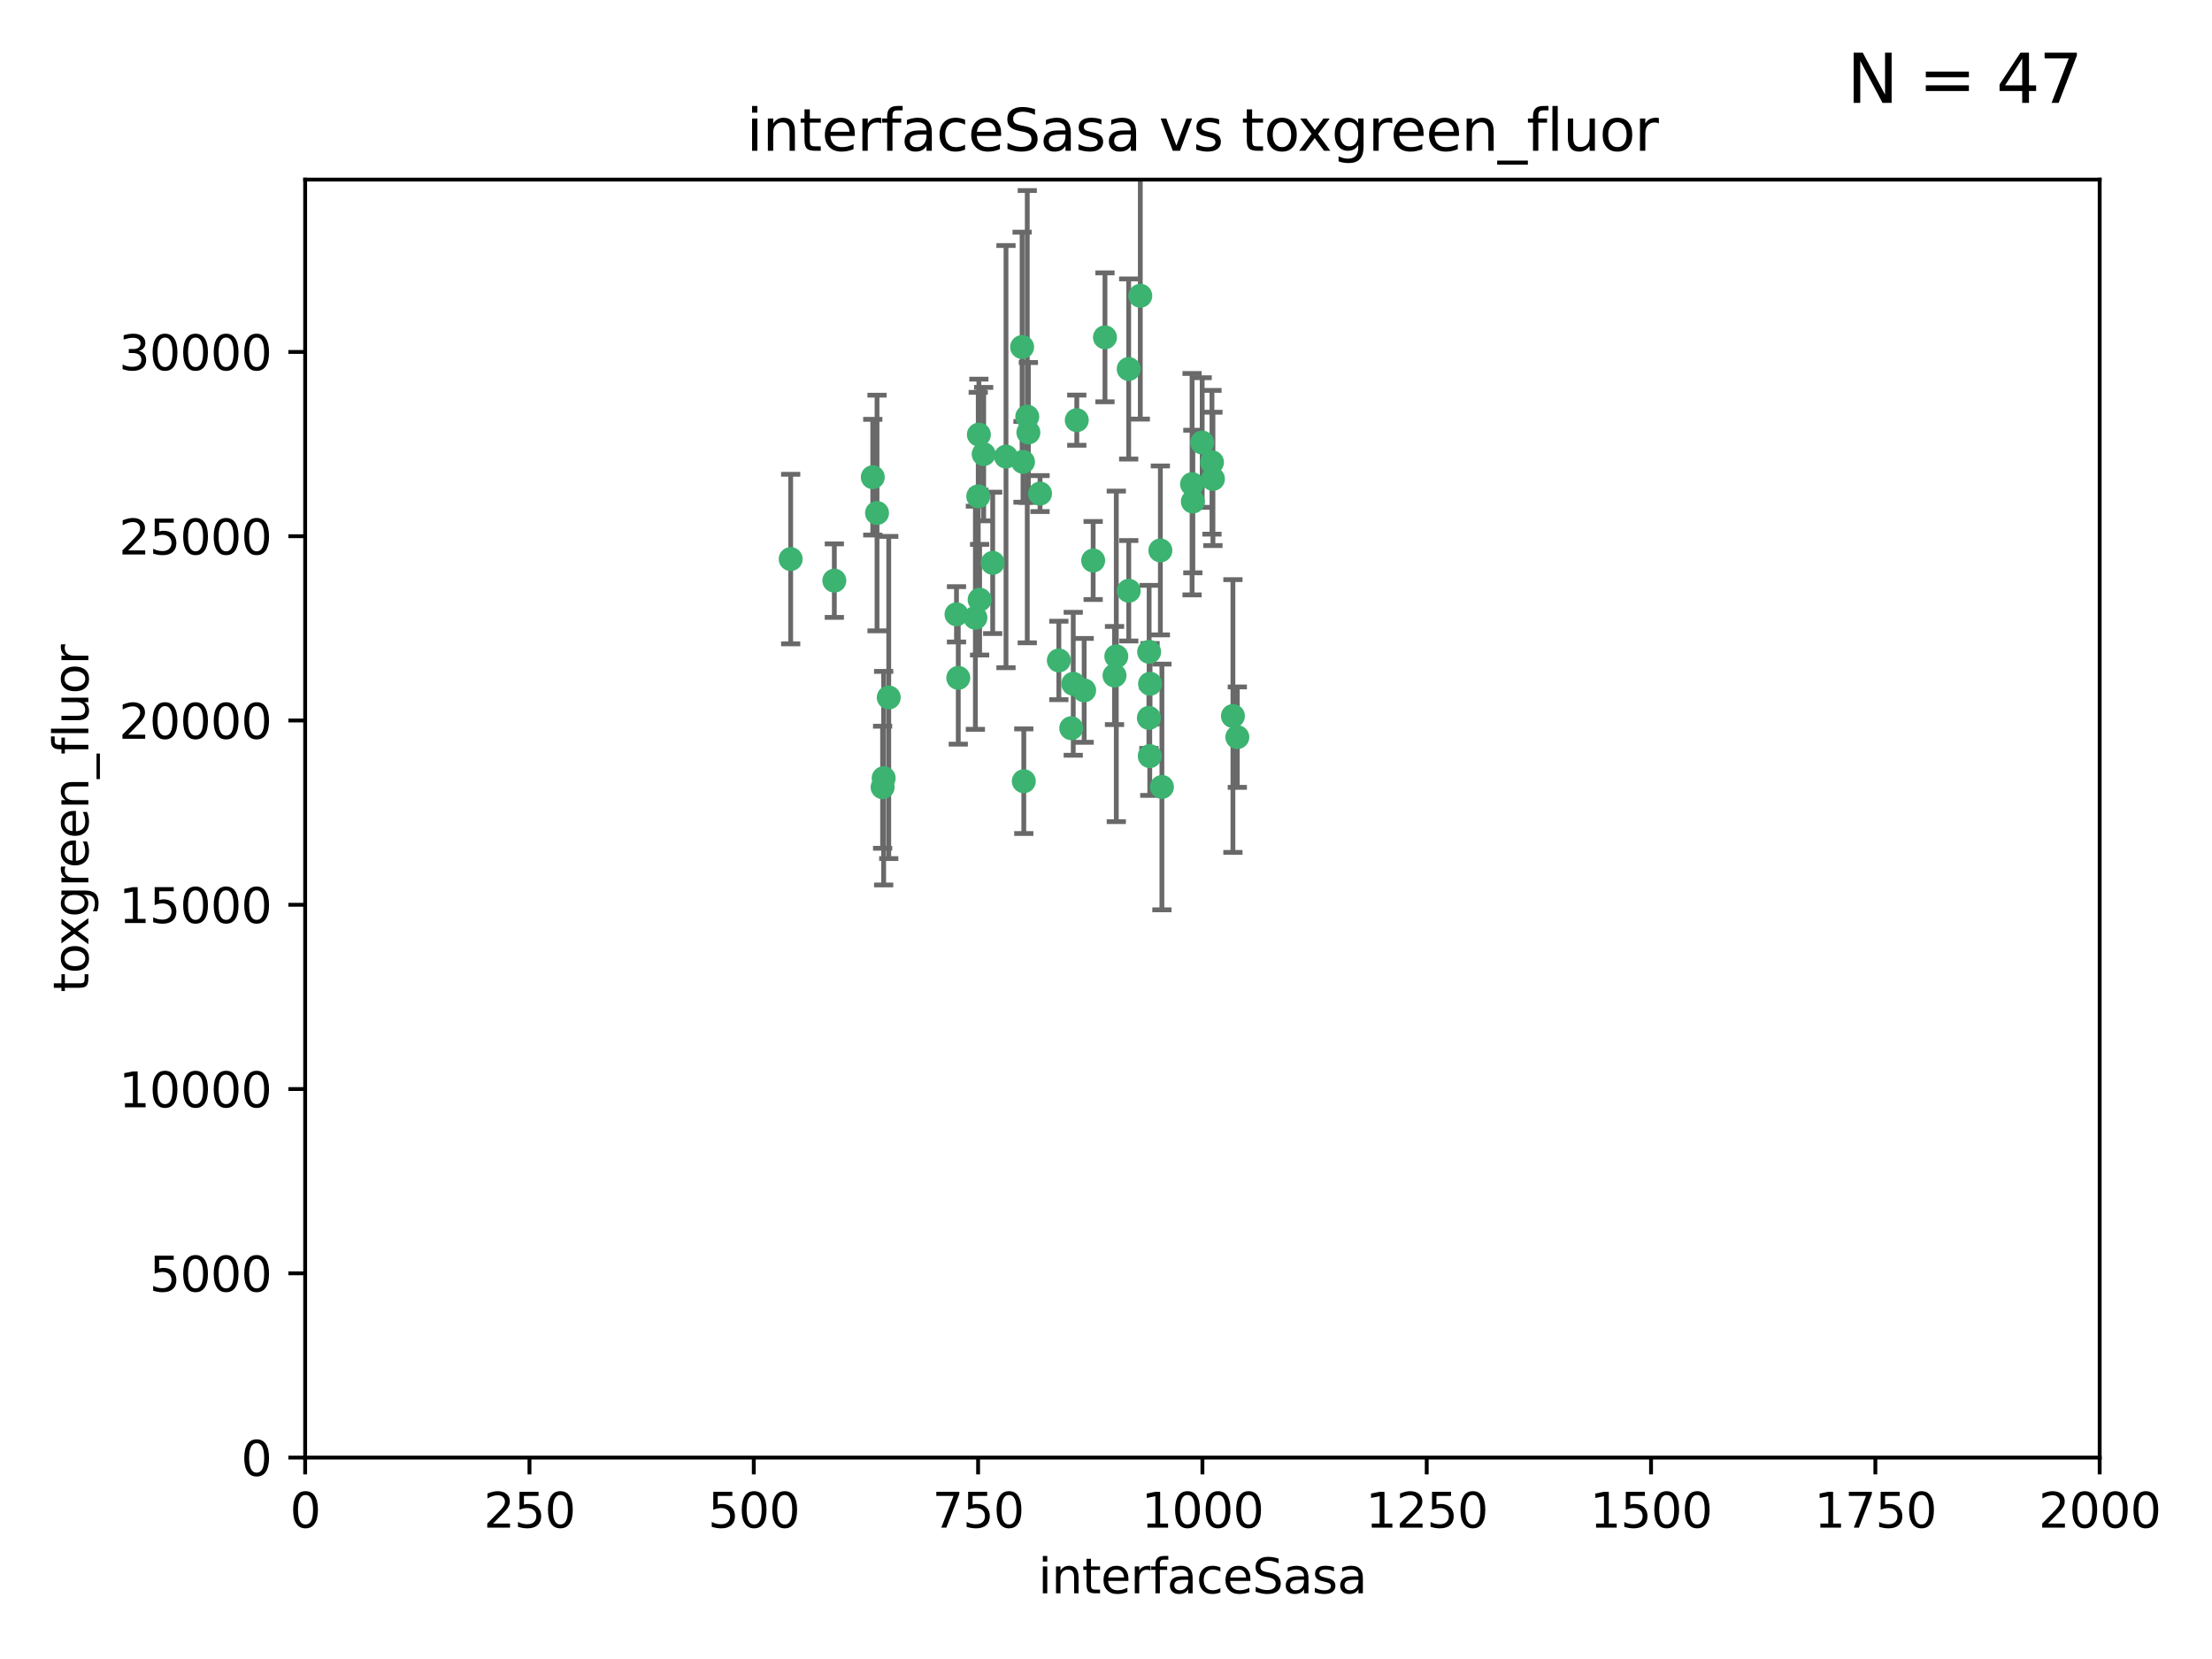 <?xml version="1.0" encoding="utf-8" standalone="no"?>
<!DOCTYPE svg PUBLIC "-//W3C//DTD SVG 1.1//EN"
  "http://www.w3.org/Graphics/SVG/1.1/DTD/svg11.dtd">
<svg xmlns:xlink="http://www.w3.org/1999/xlink" width="460.8pt" height="345.6pt" viewBox="0 0 460.8 345.6" xmlns="http://www.w3.org/2000/svg" version="1.1">
 <defs>
  <style type="text/css">*{stroke-linejoin: round; stroke-linecap: butt}</style>
 </defs>
 <g id="figure_1">
  <g id="patch_1">
   <path d="M 0 345.6 
L 460.8 345.6 
L 460.8 0 
L 0 0 
z
" style="fill: #ffffff"/>
  </g>
  <g id="axes_1">
   <g id="patch_2">
    <path d="M 63.571 303.64 
L 437.4 303.64 
L 437.4 37.411 
L 63.571 37.411 
z
" style="fill: #ffffff"/>
   </g>
   <g id="PathCollection_1">
    <defs>
     <path id="m6626e5ad00" d="M 0 1.118 
C 0.297 1.118 0.581 1 0.791 0.791 
C 1 0.581 1.118 0.297 1.118 0 
C 1.118 -0.297 1 -0.581 0.791 -0.791 
C 0.581 -1 0.297 -1.118 0 -1.118 
C -0.297 -1.118 -0.581 -1 -0.791 -0.791 
C -1 -0.581 -1.118 -0.297 -1.118 0 
C -1.118 0.297 -1 0.581 -0.791 0.791 
C -0.581 1 -0.297 1.118 0 1.118 
z
" style="stroke: #3cb371"/>
    </defs>
    <g clip-path="url(#paecdf0417d)">
     <use xlink:href="#m6626e5ad00" x="212.925" y="72.294" style="fill: #3cb371; stroke: #3cb371"/>
     <use xlink:href="#m6626e5ad00" x="232.546" y="136.733" style="fill: #3cb371; stroke: #3cb371"/>
     <use xlink:href="#m6626e5ad00" x="250.437" y="92.187" style="fill: #3cb371; stroke: #3cb371"/>
     <use xlink:href="#m6626e5ad00" x="252.676" y="99.763" style="fill: #3cb371; stroke: #3cb371"/>
     <use xlink:href="#m6626e5ad00" x="230.187" y="70.271" style="fill: #3cb371; stroke: #3cb371"/>
     <use xlink:href="#m6626e5ad00" x="239.385" y="135.791" style="fill: #3cb371; stroke: #3cb371"/>
     <use xlink:href="#m6626e5ad00" x="235.142" y="123.063" style="fill: #3cb371; stroke: #3cb371"/>
     <use xlink:href="#m6626e5ad00" x="223.161" y="151.693" style="fill: #3cb371; stroke: #3cb371"/>
     <use xlink:href="#m6626e5ad00" x="242.046" y="163.936" style="fill: #3cb371; stroke: #3cb371"/>
     <use xlink:href="#m6626e5ad00" x="248.491" y="104.476" style="fill: #3cb371; stroke: #3cb371"/>
     <use xlink:href="#m6626e5ad00" x="241.725" y="114.664" style="fill: #3cb371; stroke: #3cb371"/>
     <use xlink:href="#m6626e5ad00" x="225.848" y="143.815" style="fill: #3cb371; stroke: #3cb371"/>
     <use xlink:href="#m6626e5ad00" x="227.725" y="116.762" style="fill: #3cb371; stroke: #3cb371"/>
     <use xlink:href="#m6626e5ad00" x="235.125" y="76.865" style="fill: #3cb371; stroke: #3cb371"/>
     <use xlink:href="#m6626e5ad00" x="214.228" y="90.091" style="fill: #3cb371; stroke: #3cb371"/>
     <use xlink:href="#m6626e5ad00" x="237.546" y="61.614" style="fill: #3cb371; stroke: #3cb371"/>
     <use xlink:href="#m6626e5ad00" x="257.757" y="153.559" style="fill: #3cb371; stroke: #3cb371"/>
     <use xlink:href="#m6626e5ad00" x="216.658" y="102.821" style="fill: #3cb371; stroke: #3cb371"/>
     <use xlink:href="#m6626e5ad00" x="204.916" y="94.6" style="fill: #3cb371; stroke: #3cb371"/>
     <use xlink:href="#m6626e5ad00" x="213.275" y="162.741" style="fill: #3cb371; stroke: #3cb371"/>
     <use xlink:href="#m6626e5ad00" x="206.796" y="117.254" style="fill: #3cb371; stroke: #3cb371"/>
     <use xlink:href="#m6626e5ad00" x="256.841" y="149.16" style="fill: #3cb371; stroke: #3cb371"/>
     <use xlink:href="#m6626e5ad00" x="199.256" y="127.973" style="fill: #3cb371; stroke: #3cb371"/>
     <use xlink:href="#m6626e5ad00" x="220.577" y="137.58" style="fill: #3cb371; stroke: #3cb371"/>
     <use xlink:href="#m6626e5ad00" x="223.577" y="142.442" style="fill: #3cb371; stroke: #3cb371"/>
     <use xlink:href="#m6626e5ad00" x="203.92" y="90.534" style="fill: #3cb371; stroke: #3cb371"/>
     <use xlink:href="#m6626e5ad00" x="181.815" y="99.407" style="fill: #3cb371; stroke: #3cb371"/>
     <use xlink:href="#m6626e5ad00" x="239.332" y="149.553" style="fill: #3cb371; stroke: #3cb371"/>
     <use xlink:href="#m6626e5ad00" x="204.073" y="124.926" style="fill: #3cb371; stroke: #3cb371"/>
     <use xlink:href="#m6626e5ad00" x="248.329" y="100.862" style="fill: #3cb371; stroke: #3cb371"/>
     <use xlink:href="#m6626e5ad00" x="182.701" y="106.867" style="fill: #3cb371; stroke: #3cb371"/>
     <use xlink:href="#m6626e5ad00" x="239.579" y="142.44" style="fill: #3cb371; stroke: #3cb371"/>
     <use xlink:href="#m6626e5ad00" x="213.998" y="86.8" style="fill: #3cb371; stroke: #3cb371"/>
     <use xlink:href="#m6626e5ad00" x="252.476" y="96.298" style="fill: #3cb371; stroke: #3cb371"/>
     <use xlink:href="#m6626e5ad00" x="203.785" y="103.401" style="fill: #3cb371; stroke: #3cb371"/>
     <use xlink:href="#m6626e5ad00" x="203.191" y="128.689" style="fill: #3cb371; stroke: #3cb371"/>
     <use xlink:href="#m6626e5ad00" x="183.864" y="163.993" style="fill: #3cb371; stroke: #3cb371"/>
     <use xlink:href="#m6626e5ad00" x="209.568" y="95.121" style="fill: #3cb371; stroke: #3cb371"/>
     <use xlink:href="#m6626e5ad00" x="213.11" y="96.211" style="fill: #3cb371; stroke: #3cb371"/>
     <use xlink:href="#m6626e5ad00" x="199.626" y="141.216" style="fill: #3cb371; stroke: #3cb371"/>
     <use xlink:href="#m6626e5ad00" x="224.314" y="87.531" style="fill: #3cb371; stroke: #3cb371"/>
     <use xlink:href="#m6626e5ad00" x="239.516" y="157.513" style="fill: #3cb371; stroke: #3cb371"/>
     <use xlink:href="#m6626e5ad00" x="164.714" y="116.464" style="fill: #3cb371; stroke: #3cb371"/>
     <use xlink:href="#m6626e5ad00" x="185.142" y="145.3" style="fill: #3cb371; stroke: #3cb371"/>
     <use xlink:href="#m6626e5ad00" x="184.082" y="162.105" style="fill: #3cb371; stroke: #3cb371"/>
     <use xlink:href="#m6626e5ad00" x="232.174" y="140.722" style="fill: #3cb371; stroke: #3cb371"/>
     <use xlink:href="#m6626e5ad00" x="173.806" y="120.958" style="fill: #3cb371; stroke: #3cb371"/>
    </g>
   </g>
   <g id="matplotlib.axis_1">
    <g id="xtick_1">
     <g id="line2d_1">
      <defs>
       <path id="mfd224871d4" d="M 0 0 
L 0 3.5 
" style="stroke: #000000; stroke-width: 0.8"/>
      </defs>
      <g>
       <use xlink:href="#mfd224871d4" x="63.571" y="303.64" style="stroke: #000000; stroke-width: 0.8"/>
      </g>
     </g>
     <g id="text_1">
      <!-- 0 -->
      <g transform="translate(60.39 318.238)scale(0.1 -0.1)">
       <defs>
        <path id="DejaVuSans-30" d="M 2034 4250 
Q 1547 4250 1301 3770 
Q 1056 3291 1056 2328 
Q 1056 1369 1301 889 
Q 1547 409 2034 409 
Q 2525 409 2770 889 
Q 3016 1369 3016 2328 
Q 3016 3291 2770 3770 
Q 2525 4250 2034 4250 
z
M 2034 4750 
Q 2819 4750 3233 4129 
Q 3647 3509 3647 2328 
Q 3647 1150 3233 529 
Q 2819 -91 2034 -91 
Q 1250 -91 836 529 
Q 422 1150 422 2328 
Q 422 3509 836 4129 
Q 1250 4750 2034 4750 
z
" transform="scale(0.016)"/>
       </defs>
       <use xlink:href="#DejaVuSans-30"/>
      </g>
     </g>
    </g>
    <g id="xtick_2">
     <g id="line2d_2">
      <g>
       <use xlink:href="#mfd224871d4" x="110.3" y="303.64" style="stroke: #000000; stroke-width: 0.8"/>
      </g>
     </g>
     <g id="text_2">
      <!-- 250 -->
      <g transform="translate(100.756 318.238)scale(0.1 -0.1)">
       <defs>
        <path id="DejaVuSans-32" d="M 1228 531 
L 3431 531 
L 3431 0 
L 469 0 
L 469 531 
Q 828 903 1448 1529 
Q 2069 2156 2228 2338 
Q 2531 2678 2651 2914 
Q 2772 3150 2772 3378 
Q 2772 3750 2511 3984 
Q 2250 4219 1831 4219 
Q 1534 4219 1204 4116 
Q 875 4013 500 3803 
L 500 4441 
Q 881 4594 1212 4672 
Q 1544 4750 1819 4750 
Q 2544 4750 2975 4387 
Q 3406 4025 3406 3419 
Q 3406 3131 3298 2873 
Q 3191 2616 2906 2266 
Q 2828 2175 2409 1742 
Q 1991 1309 1228 531 
z
" transform="scale(0.016)"/>
        <path id="DejaVuSans-35" d="M 691 4666 
L 3169 4666 
L 3169 4134 
L 1269 4134 
L 1269 2991 
Q 1406 3038 1543 3061 
Q 1681 3084 1819 3084 
Q 2600 3084 3056 2656 
Q 3513 2228 3513 1497 
Q 3513 744 3044 326 
Q 2575 -91 1722 -91 
Q 1428 -91 1123 -41 
Q 819 9 494 109 
L 494 744 
Q 775 591 1075 516 
Q 1375 441 1709 441 
Q 2250 441 2565 725 
Q 2881 1009 2881 1497 
Q 2881 1984 2565 2268 
Q 2250 2553 1709 2553 
Q 1456 2553 1204 2497 
Q 953 2441 691 2322 
L 691 4666 
z
" transform="scale(0.016)"/>
       </defs>
       <use xlink:href="#DejaVuSans-32"/>
       <use xlink:href="#DejaVuSans-35" x="63.623"/>
       <use xlink:href="#DejaVuSans-30" x="127.246"/>
      </g>
     </g>
    </g>
    <g id="xtick_3">
     <g id="line2d_3">
      <g>
       <use xlink:href="#mfd224871d4" x="157.028" y="303.64" style="stroke: #000000; stroke-width: 0.8"/>
      </g>
     </g>
     <g id="text_3">
      <!-- 500 -->
      <g transform="translate(147.485 318.238)scale(0.1 -0.1)">
       <use xlink:href="#DejaVuSans-35"/>
       <use xlink:href="#DejaVuSans-30" x="63.623"/>
       <use xlink:href="#DejaVuSans-30" x="127.246"/>
      </g>
     </g>
    </g>
    <g id="xtick_4">
     <g id="line2d_4">
      <g>
       <use xlink:href="#mfd224871d4" x="203.757" y="303.64" style="stroke: #000000; stroke-width: 0.8"/>
      </g>
     </g>
     <g id="text_4">
      <!-- 750 -->
      <g transform="translate(194.213 318.238)scale(0.1 -0.1)">
       <defs>
        <path id="DejaVuSans-37" d="M 525 4666 
L 3525 4666 
L 3525 4397 
L 1831 0 
L 1172 0 
L 2766 4134 
L 525 4134 
L 525 4666 
z
" transform="scale(0.016)"/>
       </defs>
       <use xlink:href="#DejaVuSans-37"/>
       <use xlink:href="#DejaVuSans-35" x="63.623"/>
       <use xlink:href="#DejaVuSans-30" x="127.246"/>
      </g>
     </g>
    </g>
    <g id="xtick_5">
     <g id="line2d_5">
      <g>
       <use xlink:href="#mfd224871d4" x="250.486" y="303.64" style="stroke: #000000; stroke-width: 0.8"/>
      </g>
     </g>
     <g id="text_5">
      <!-- 1000 -->
      <g transform="translate(237.761 318.238)scale(0.1 -0.1)">
       <defs>
        <path id="DejaVuSans-31" d="M 794 531 
L 1825 531 
L 1825 4091 
L 703 3866 
L 703 4441 
L 1819 4666 
L 2450 4666 
L 2450 531 
L 3481 531 
L 3481 0 
L 794 0 
L 794 531 
z
" transform="scale(0.016)"/>
       </defs>
       <use xlink:href="#DejaVuSans-31"/>
       <use xlink:href="#DejaVuSans-30" x="63.623"/>
       <use xlink:href="#DejaVuSans-30" x="127.246"/>
       <use xlink:href="#DejaVuSans-30" x="190.869"/>
      </g>
     </g>
    </g>
    <g id="xtick_6">
     <g id="line2d_6">
      <g>
       <use xlink:href="#mfd224871d4" x="297.214" y="303.64" style="stroke: #000000; stroke-width: 0.8"/>
      </g>
     </g>
     <g id="text_6">
      <!-- 1250 -->
      <g transform="translate(284.489 318.238)scale(0.1 -0.1)">
       <use xlink:href="#DejaVuSans-31"/>
       <use xlink:href="#DejaVuSans-32" x="63.623"/>
       <use xlink:href="#DejaVuSans-35" x="127.246"/>
       <use xlink:href="#DejaVuSans-30" x="190.869"/>
      </g>
     </g>
    </g>
    <g id="xtick_7">
     <g id="line2d_7">
      <g>
       <use xlink:href="#mfd224871d4" x="343.943" y="303.64" style="stroke: #000000; stroke-width: 0.8"/>
      </g>
     </g>
     <g id="text_7">
      <!-- 1500 -->
      <g transform="translate(331.218 318.238)scale(0.1 -0.1)">
       <use xlink:href="#DejaVuSans-31"/>
       <use xlink:href="#DejaVuSans-35" x="63.623"/>
       <use xlink:href="#DejaVuSans-30" x="127.246"/>
       <use xlink:href="#DejaVuSans-30" x="190.869"/>
      </g>
     </g>
    </g>
    <g id="xtick_8">
     <g id="line2d_8">
      <g>
       <use xlink:href="#mfd224871d4" x="390.671" y="303.64" style="stroke: #000000; stroke-width: 0.8"/>
      </g>
     </g>
     <g id="text_8">
      <!-- 1750 -->
      <g transform="translate(377.946 318.238)scale(0.1 -0.1)">
       <use xlink:href="#DejaVuSans-31"/>
       <use xlink:href="#DejaVuSans-37" x="63.623"/>
       <use xlink:href="#DejaVuSans-35" x="127.246"/>
       <use xlink:href="#DejaVuSans-30" x="190.869"/>
      </g>
     </g>
    </g>
    <g id="xtick_9">
     <g id="line2d_9">
      <g>
       <use xlink:href="#mfd224871d4" x="437.4" y="303.64" style="stroke: #000000; stroke-width: 0.8"/>
      </g>
     </g>
     <g id="text_9">
      <!-- 2000 -->
      <g transform="translate(424.675 318.238)scale(0.1 -0.1)">
       <use xlink:href="#DejaVuSans-32"/>
       <use xlink:href="#DejaVuSans-30" x="63.623"/>
       <use xlink:href="#DejaVuSans-30" x="127.246"/>
       <use xlink:href="#DejaVuSans-30" x="190.869"/>
      </g>
     </g>
    </g>
    <g id="text_10">
     <!-- interfaceSasa -->
     <g transform="translate(216.279 331.917)scale(0.1 -0.1)">
      <defs>
       <path id="DejaVuSans-69" d="M 603 3500 
L 1178 3500 
L 1178 0 
L 603 0 
L 603 3500 
z
M 603 4863 
L 1178 4863 
L 1178 4134 
L 603 4134 
L 603 4863 
z
" transform="scale(0.016)"/>
       <path id="DejaVuSans-6e" d="M 3513 2113 
L 3513 0 
L 2938 0 
L 2938 2094 
Q 2938 2591 2744 2837 
Q 2550 3084 2163 3084 
Q 1697 3084 1428 2787 
Q 1159 2491 1159 1978 
L 1159 0 
L 581 0 
L 581 3500 
L 1159 3500 
L 1159 2956 
Q 1366 3272 1645 3428 
Q 1925 3584 2291 3584 
Q 2894 3584 3203 3211 
Q 3513 2838 3513 2113 
z
" transform="scale(0.016)"/>
       <path id="DejaVuSans-74" d="M 1172 4494 
L 1172 3500 
L 2356 3500 
L 2356 3053 
L 1172 3053 
L 1172 1153 
Q 1172 725 1289 603 
Q 1406 481 1766 481 
L 2356 481 
L 2356 0 
L 1766 0 
Q 1100 0 847 248 
Q 594 497 594 1153 
L 594 3053 
L 172 3053 
L 172 3500 
L 594 3500 
L 594 4494 
L 1172 4494 
z
" transform="scale(0.016)"/>
       <path id="DejaVuSans-65" d="M 3597 1894 
L 3597 1613 
L 953 1613 
Q 991 1019 1311 708 
Q 1631 397 2203 397 
Q 2534 397 2845 478 
Q 3156 559 3463 722 
L 3463 178 
Q 3153 47 2828 -22 
Q 2503 -91 2169 -91 
Q 1331 -91 842 396 
Q 353 884 353 1716 
Q 353 2575 817 3079 
Q 1281 3584 2069 3584 
Q 2775 3584 3186 3129 
Q 3597 2675 3597 1894 
z
M 3022 2063 
Q 3016 2534 2758 2815 
Q 2500 3097 2075 3097 
Q 1594 3097 1305 2825 
Q 1016 2553 972 2059 
L 3022 2063 
z
" transform="scale(0.016)"/>
       <path id="DejaVuSans-72" d="M 2631 2963 
Q 2534 3019 2420 3045 
Q 2306 3072 2169 3072 
Q 1681 3072 1420 2755 
Q 1159 2438 1159 1844 
L 1159 0 
L 581 0 
L 581 3500 
L 1159 3500 
L 1159 2956 
Q 1341 3275 1631 3429 
Q 1922 3584 2338 3584 
Q 2397 3584 2469 3576 
Q 2541 3569 2628 3553 
L 2631 2963 
z
" transform="scale(0.016)"/>
       <path id="DejaVuSans-66" d="M 2375 4863 
L 2375 4384 
L 1825 4384 
Q 1516 4384 1395 4259 
Q 1275 4134 1275 3809 
L 1275 3500 
L 2222 3500 
L 2222 3053 
L 1275 3053 
L 1275 0 
L 697 0 
L 697 3053 
L 147 3053 
L 147 3500 
L 697 3500 
L 697 3744 
Q 697 4328 969 4595 
Q 1241 4863 1831 4863 
L 2375 4863 
z
" transform="scale(0.016)"/>
       <path id="DejaVuSans-61" d="M 2194 1759 
Q 1497 1759 1228 1600 
Q 959 1441 959 1056 
Q 959 750 1161 570 
Q 1363 391 1709 391 
Q 2188 391 2477 730 
Q 2766 1069 2766 1631 
L 2766 1759 
L 2194 1759 
z
M 3341 1997 
L 3341 0 
L 2766 0 
L 2766 531 
Q 2569 213 2275 61 
Q 1981 -91 1556 -91 
Q 1019 -91 701 211 
Q 384 513 384 1019 
Q 384 1609 779 1909 
Q 1175 2209 1959 2209 
L 2766 2209 
L 2766 2266 
Q 2766 2663 2505 2880 
Q 2244 3097 1772 3097 
Q 1472 3097 1187 3025 
Q 903 2953 641 2809 
L 641 3341 
Q 956 3463 1253 3523 
Q 1550 3584 1831 3584 
Q 2591 3584 2966 3190 
Q 3341 2797 3341 1997 
z
" transform="scale(0.016)"/>
       <path id="DejaVuSans-63" d="M 3122 3366 
L 3122 2828 
Q 2878 2963 2633 3030 
Q 2388 3097 2138 3097 
Q 1578 3097 1268 2742 
Q 959 2388 959 1747 
Q 959 1106 1268 751 
Q 1578 397 2138 397 
Q 2388 397 2633 464 
Q 2878 531 3122 666 
L 3122 134 
Q 2881 22 2623 -34 
Q 2366 -91 2075 -91 
Q 1284 -91 818 406 
Q 353 903 353 1747 
Q 353 2603 823 3093 
Q 1294 3584 2113 3584 
Q 2378 3584 2631 3529 
Q 2884 3475 3122 3366 
z
" transform="scale(0.016)"/>
       <path id="DejaVuSans-53" d="M 3425 4513 
L 3425 3897 
Q 3066 4069 2747 4153 
Q 2428 4238 2131 4238 
Q 1616 4238 1336 4038 
Q 1056 3838 1056 3469 
Q 1056 3159 1242 3001 
Q 1428 2844 1947 2747 
L 2328 2669 
Q 3034 2534 3370 2195 
Q 3706 1856 3706 1288 
Q 3706 609 3251 259 
Q 2797 -91 1919 -91 
Q 1588 -91 1214 -16 
Q 841 59 441 206 
L 441 856 
Q 825 641 1194 531 
Q 1563 422 1919 422 
Q 2459 422 2753 634 
Q 3047 847 3047 1241 
Q 3047 1584 2836 1778 
Q 2625 1972 2144 2069 
L 1759 2144 
Q 1053 2284 737 2584 
Q 422 2884 422 3419 
Q 422 4038 858 4394 
Q 1294 4750 2059 4750 
Q 2388 4750 2728 4690 
Q 3069 4631 3425 4513 
z
" transform="scale(0.016)"/>
       <path id="DejaVuSans-73" d="M 2834 3397 
L 2834 2853 
Q 2591 2978 2328 3040 
Q 2066 3103 1784 3103 
Q 1356 3103 1142 2972 
Q 928 2841 928 2578 
Q 928 2378 1081 2264 
Q 1234 2150 1697 2047 
L 1894 2003 
Q 2506 1872 2764 1633 
Q 3022 1394 3022 966 
Q 3022 478 2636 193 
Q 2250 -91 1575 -91 
Q 1294 -91 989 -36 
Q 684 19 347 128 
L 347 722 
Q 666 556 975 473 
Q 1284 391 1588 391 
Q 1994 391 2212 530 
Q 2431 669 2431 922 
Q 2431 1156 2273 1281 
Q 2116 1406 1581 1522 
L 1381 1569 
Q 847 1681 609 1914 
Q 372 2147 372 2553 
Q 372 3047 722 3315 
Q 1072 3584 1716 3584 
Q 2034 3584 2315 3537 
Q 2597 3491 2834 3397 
z
" transform="scale(0.016)"/>
      </defs>
      <use xlink:href="#DejaVuSans-69"/>
      <use xlink:href="#DejaVuSans-6e" x="27.783"/>
      <use xlink:href="#DejaVuSans-74" x="91.162"/>
      <use xlink:href="#DejaVuSans-65" x="130.371"/>
      <use xlink:href="#DejaVuSans-72" x="191.895"/>
      <use xlink:href="#DejaVuSans-66" x="233.008"/>
      <use xlink:href="#DejaVuSans-61" x="268.213"/>
      <use xlink:href="#DejaVuSans-63" x="329.492"/>
      <use xlink:href="#DejaVuSans-65" x="384.473"/>
      <use xlink:href="#DejaVuSans-53" x="445.996"/>
      <use xlink:href="#DejaVuSans-61" x="509.473"/>
      <use xlink:href="#DejaVuSans-73" x="570.752"/>
      <use xlink:href="#DejaVuSans-61" x="622.852"/>
     </g>
    </g>
   </g>
   <g id="matplotlib.axis_2">
    <g id="ytick_1">
     <g id="line2d_10">
      <defs>
       <path id="m71c5f9ba19" d="M 0 0 
L -3.5 0 
" style="stroke: #000000; stroke-width: 0.8"/>
      </defs>
      <g>
       <use xlink:href="#m71c5f9ba19" x="63.571" y="303.64" style="stroke: #000000; stroke-width: 0.8"/>
      </g>
     </g>
     <g id="text_11">
      <!-- 0 -->
      <g transform="translate(50.209 307.439)scale(0.1 -0.1)">
       <use xlink:href="#DejaVuSans-30"/>
      </g>
     </g>
    </g>
    <g id="ytick_2">
     <g id="line2d_11">
      <g>
       <use xlink:href="#m71c5f9ba19" x="63.571" y="265.253" style="stroke: #000000; stroke-width: 0.8"/>
      </g>
     </g>
     <g id="text_12">
      <!-- 5000 -->
      <g transform="translate(31.121 269.052)scale(0.1 -0.1)">
       <use xlink:href="#DejaVuSans-35"/>
       <use xlink:href="#DejaVuSans-30" x="63.623"/>
       <use xlink:href="#DejaVuSans-30" x="127.246"/>
       <use xlink:href="#DejaVuSans-30" x="190.869"/>
      </g>
     </g>
    </g>
    <g id="ytick_3">
     <g id="line2d_12">
      <g>
       <use xlink:href="#m71c5f9ba19" x="63.571" y="226.866" style="stroke: #000000; stroke-width: 0.8"/>
      </g>
     </g>
     <g id="text_13">
      <!-- 10000 -->
      <g transform="translate(24.759 230.665)scale(0.1 -0.1)">
       <use xlink:href="#DejaVuSans-31"/>
       <use xlink:href="#DejaVuSans-30" x="63.623"/>
       <use xlink:href="#DejaVuSans-30" x="127.246"/>
       <use xlink:href="#DejaVuSans-30" x="190.869"/>
       <use xlink:href="#DejaVuSans-30" x="254.492"/>
      </g>
     </g>
    </g>
    <g id="ytick_4">
     <g id="line2d_13">
      <g>
       <use xlink:href="#m71c5f9ba19" x="63.571" y="188.479" style="stroke: #000000; stroke-width: 0.8"/>
      </g>
     </g>
     <g id="text_14">
      <!-- 15000 -->
      <g transform="translate(24.759 192.278)scale(0.1 -0.1)">
       <use xlink:href="#DejaVuSans-31"/>
       <use xlink:href="#DejaVuSans-35" x="63.623"/>
       <use xlink:href="#DejaVuSans-30" x="127.246"/>
       <use xlink:href="#DejaVuSans-30" x="190.869"/>
       <use xlink:href="#DejaVuSans-30" x="254.492"/>
      </g>
     </g>
    </g>
    <g id="ytick_5">
     <g id="line2d_14">
      <g>
       <use xlink:href="#m71c5f9ba19" x="63.571" y="150.092" style="stroke: #000000; stroke-width: 0.8"/>
      </g>
     </g>
     <g id="text_15">
      <!-- 20000 -->
      <g transform="translate(24.759 153.891)scale(0.1 -0.1)">
       <use xlink:href="#DejaVuSans-32"/>
       <use xlink:href="#DejaVuSans-30" x="63.623"/>
       <use xlink:href="#DejaVuSans-30" x="127.246"/>
       <use xlink:href="#DejaVuSans-30" x="190.869"/>
       <use xlink:href="#DejaVuSans-30" x="254.492"/>
      </g>
     </g>
    </g>
    <g id="ytick_6">
     <g id="line2d_15">
      <g>
       <use xlink:href="#m71c5f9ba19" x="63.571" y="111.705" style="stroke: #000000; stroke-width: 0.8"/>
      </g>
     </g>
     <g id="text_16">
      <!-- 25000 -->
      <g transform="translate(24.759 115.504)scale(0.1 -0.1)">
       <use xlink:href="#DejaVuSans-32"/>
       <use xlink:href="#DejaVuSans-35" x="63.623"/>
       <use xlink:href="#DejaVuSans-30" x="127.246"/>
       <use xlink:href="#DejaVuSans-30" x="190.869"/>
       <use xlink:href="#DejaVuSans-30" x="254.492"/>
      </g>
     </g>
    </g>
    <g id="ytick_7">
     <g id="line2d_16">
      <g>
       <use xlink:href="#m71c5f9ba19" x="63.571" y="73.317" style="stroke: #000000; stroke-width: 0.8"/>
      </g>
     </g>
     <g id="text_17">
      <!-- 30000 -->
      <g transform="translate(24.759 77.117)scale(0.1 -0.1)">
       <defs>
        <path id="DejaVuSans-33" d="M 2597 2516 
Q 3050 2419 3304 2112 
Q 3559 1806 3559 1356 
Q 3559 666 3084 287 
Q 2609 -91 1734 -91 
Q 1441 -91 1130 -33 
Q 819 25 488 141 
L 488 750 
Q 750 597 1062 519 
Q 1375 441 1716 441 
Q 2309 441 2620 675 
Q 2931 909 2931 1356 
Q 2931 1769 2642 2001 
Q 2353 2234 1838 2234 
L 1294 2234 
L 1294 2753 
L 1863 2753 
Q 2328 2753 2575 2939 
Q 2822 3125 2822 3475 
Q 2822 3834 2567 4026 
Q 2313 4219 1838 4219 
Q 1578 4219 1281 4162 
Q 984 4106 628 3988 
L 628 4550 
Q 988 4650 1302 4700 
Q 1616 4750 1894 4750 
Q 2613 4750 3031 4423 
Q 3450 4097 3450 3541 
Q 3450 3153 3228 2886 
Q 3006 2619 2597 2516 
z
" transform="scale(0.016)"/>
       </defs>
       <use xlink:href="#DejaVuSans-33"/>
       <use xlink:href="#DejaVuSans-30" x="63.623"/>
       <use xlink:href="#DejaVuSans-30" x="127.246"/>
       <use xlink:href="#DejaVuSans-30" x="190.869"/>
       <use xlink:href="#DejaVuSans-30" x="254.492"/>
      </g>
     </g>
    </g>
    <g id="text_18">
     <!-- toxgreen_fluor -->
     <g transform="translate(18.401 206.72)rotate(-90)scale(0.1 -0.1)">
      <defs>
       <path id="DejaVuSans-6f" d="M 1959 3097 
Q 1497 3097 1228 2736 
Q 959 2375 959 1747 
Q 959 1119 1226 758 
Q 1494 397 1959 397 
Q 2419 397 2687 759 
Q 2956 1122 2956 1747 
Q 2956 2369 2687 2733 
Q 2419 3097 1959 3097 
z
M 1959 3584 
Q 2709 3584 3137 3096 
Q 3566 2609 3566 1747 
Q 3566 888 3137 398 
Q 2709 -91 1959 -91 
Q 1206 -91 779 398 
Q 353 888 353 1747 
Q 353 2609 779 3096 
Q 1206 3584 1959 3584 
z
" transform="scale(0.016)"/>
       <path id="DejaVuSans-78" d="M 3513 3500 
L 2247 1797 
L 3578 0 
L 2900 0 
L 1881 1375 
L 863 0 
L 184 0 
L 1544 1831 
L 300 3500 
L 978 3500 
L 1906 2253 
L 2834 3500 
L 3513 3500 
z
" transform="scale(0.016)"/>
       <path id="DejaVuSans-67" d="M 2906 1791 
Q 2906 2416 2648 2759 
Q 2391 3103 1925 3103 
Q 1463 3103 1205 2759 
Q 947 2416 947 1791 
Q 947 1169 1205 825 
Q 1463 481 1925 481 
Q 2391 481 2648 825 
Q 2906 1169 2906 1791 
z
M 3481 434 
Q 3481 -459 3084 -895 
Q 2688 -1331 1869 -1331 
Q 1566 -1331 1297 -1286 
Q 1028 -1241 775 -1147 
L 775 -588 
Q 1028 -725 1275 -790 
Q 1522 -856 1778 -856 
Q 2344 -856 2625 -561 
Q 2906 -266 2906 331 
L 2906 616 
Q 2728 306 2450 153 
Q 2172 0 1784 0 
Q 1141 0 747 490 
Q 353 981 353 1791 
Q 353 2603 747 3093 
Q 1141 3584 1784 3584 
Q 2172 3584 2450 3431 
Q 2728 3278 2906 2969 
L 2906 3500 
L 3481 3500 
L 3481 434 
z
" transform="scale(0.016)"/>
       <path id="DejaVuSans-5f" d="M 3263 -1063 
L 3263 -1509 
L -63 -1509 
L -63 -1063 
L 3263 -1063 
z
" transform="scale(0.016)"/>
       <path id="DejaVuSans-6c" d="M 603 4863 
L 1178 4863 
L 1178 0 
L 603 0 
L 603 4863 
z
" transform="scale(0.016)"/>
       <path id="DejaVuSans-75" d="M 544 1381 
L 544 3500 
L 1119 3500 
L 1119 1403 
Q 1119 906 1312 657 
Q 1506 409 1894 409 
Q 2359 409 2629 706 
Q 2900 1003 2900 1516 
L 2900 3500 
L 3475 3500 
L 3475 0 
L 2900 0 
L 2900 538 
Q 2691 219 2414 64 
Q 2138 -91 1772 -91 
Q 1169 -91 856 284 
Q 544 659 544 1381 
z
M 1991 3584 
L 1991 3584 
z
" transform="scale(0.016)"/>
      </defs>
      <use xlink:href="#DejaVuSans-74"/>
      <use xlink:href="#DejaVuSans-6f" x="39.209"/>
      <use xlink:href="#DejaVuSans-78" x="97.266"/>
      <use xlink:href="#DejaVuSans-67" x="156.445"/>
      <use xlink:href="#DejaVuSans-72" x="219.922"/>
      <use xlink:href="#DejaVuSans-65" x="258.785"/>
      <use xlink:href="#DejaVuSans-65" x="320.309"/>
      <use xlink:href="#DejaVuSans-6e" x="381.832"/>
      <use xlink:href="#DejaVuSans-5f" x="445.211"/>
      <use xlink:href="#DejaVuSans-66" x="495.211"/>
      <use xlink:href="#DejaVuSans-6c" x="530.416"/>
      <use xlink:href="#DejaVuSans-75" x="558.199"/>
      <use xlink:href="#DejaVuSans-6f" x="621.578"/>
      <use xlink:href="#DejaVuSans-72" x="682.76"/>
     </g>
    </g>
   </g>
   <g id="LineCollection_1">
    <path d="M 212.925 96.224 
L 212.925 48.364 
" clip-path="url(#paecdf0417d)" style="fill: none; stroke: #696969"/>
    <path d="M 232.546 171.165 
L 232.546 102.302 
" clip-path="url(#paecdf0417d)" style="fill: none; stroke: #696969"/>
    <path d="M 250.437 105.69 
L 250.437 78.685 
" clip-path="url(#paecdf0417d)" style="fill: none; stroke: #696969"/>
    <path d="M 252.676 113.651 
L 252.676 85.875 
" clip-path="url(#paecdf0417d)" style="fill: none; stroke: #696969"/>
    <path d="M 230.187 83.696 
L 230.187 56.846 
" clip-path="url(#paecdf0417d)" style="fill: none; stroke: #696969"/>
    <path d="M 239.385 149.644 
L 239.385 121.939 
" clip-path="url(#paecdf0417d)" style="fill: none; stroke: #696969"/>
    <path d="M 235.142 133.529 
L 235.142 112.598 
" clip-path="url(#paecdf0417d)" style="fill: none; stroke: #696969"/>
    <path d="M 223.161 152.217 
L 223.161 151.168 
" clip-path="url(#paecdf0417d)" style="fill: none; stroke: #696969"/>
    <path d="M 242.046 189.529 
L 242.046 138.343 
" clip-path="url(#paecdf0417d)" style="fill: none; stroke: #696969"/>
    <path d="M 248.491 119.328 
L 248.491 89.623 
" clip-path="url(#paecdf0417d)" style="fill: none; stroke: #696969"/>
    <path d="M 241.725 132.255 
L 241.725 97.072 
" clip-path="url(#paecdf0417d)" style="fill: none; stroke: #696969"/>
    <path d="M 225.848 154.632 
L 225.848 132.999 
" clip-path="url(#paecdf0417d)" style="fill: none; stroke: #696969"/>
    <path d="M 227.725 124.89 
L 227.725 108.635 
" clip-path="url(#paecdf0417d)" style="fill: none; stroke: #696969"/>
    <path d="M 235.125 95.625 
L 235.125 58.105 
" clip-path="url(#paecdf0417d)" style="fill: none; stroke: #696969"/>
    <path d="M 214.228 104.662 
L 214.228 75.52 
" clip-path="url(#paecdf0417d)" style="fill: none; stroke: #696969"/>
    <path d="M 237.546 87.306 
L 237.546 35.922 
" clip-path="url(#paecdf0417d)" style="fill: none; stroke: #696969"/>
    <path d="M 257.757 164.019 
L 257.757 143.098 
" clip-path="url(#paecdf0417d)" style="fill: none; stroke: #696969"/>
    <path d="M 216.658 106.565 
L 216.658 99.077 
" clip-path="url(#paecdf0417d)" style="fill: none; stroke: #696969"/>
    <path d="M 204.916 108.495 
L 204.916 80.704 
" clip-path="url(#paecdf0417d)" style="fill: none; stroke: #696969"/>
    <path d="M 213.275 173.639 
L 213.275 151.843 
" clip-path="url(#paecdf0417d)" style="fill: none; stroke: #696969"/>
    <path d="M 206.796 131.975 
L 206.796 102.532 
" clip-path="url(#paecdf0417d)" style="fill: none; stroke: #696969"/>
    <path d="M 256.841 177.569 
L 256.841 120.752 
" clip-path="url(#paecdf0417d)" style="fill: none; stroke: #696969"/>
    <path d="M 199.256 133.734 
L 199.256 122.212 
" clip-path="url(#paecdf0417d)" style="fill: none; stroke: #696969"/>
    <path d="M 220.577 145.75 
L 220.577 129.411 
" clip-path="url(#paecdf0417d)" style="fill: none; stroke: #696969"/>
    <path d="M 223.577 157.326 
L 223.577 127.559 
" clip-path="url(#paecdf0417d)" style="fill: none; stroke: #696969"/>
    <path d="M 203.92 102.091 
L 203.92 78.978 
" clip-path="url(#paecdf0417d)" style="fill: none; stroke: #696969"/>
    <path d="M 181.815 111.46 
L 181.815 87.355 
" clip-path="url(#paecdf0417d)" style="fill: none; stroke: #696969"/>
    <path d="M 239.332 155.89 
L 239.332 143.216 
" clip-path="url(#paecdf0417d)" style="fill: none; stroke: #696969"/>
    <path d="M 204.073 136.454 
L 204.073 113.398 
" clip-path="url(#paecdf0417d)" style="fill: none; stroke: #696969"/>
    <path d="M 248.329 123.923 
L 248.329 77.801 
" clip-path="url(#paecdf0417d)" style="fill: none; stroke: #696969"/>
    <path d="M 182.701 131.412 
L 182.701 82.321 
" clip-path="url(#paecdf0417d)" style="fill: none; stroke: #696969"/>
    <path d="M 239.579 150.817 
L 239.579 134.064 
" clip-path="url(#paecdf0417d)" style="fill: none; stroke: #696969"/>
    <path d="M 213.998 133.906 
L 213.998 39.694 
" clip-path="url(#paecdf0417d)" style="fill: none; stroke: #696969"/>
    <path d="M 252.476 111.272 
L 252.476 81.324 
" clip-path="url(#paecdf0417d)" style="fill: none; stroke: #696969"/>
    <path d="M 203.785 125.071 
L 203.785 81.732 
" clip-path="url(#paecdf0417d)" style="fill: none; stroke: #696969"/>
    <path d="M 203.191 151.927 
L 203.191 105.45 
" clip-path="url(#paecdf0417d)" style="fill: none; stroke: #696969"/>
    <path d="M 183.864 176.705 
L 183.864 151.281 
" clip-path="url(#paecdf0417d)" style="fill: none; stroke: #696969"/>
    <path d="M 209.568 139.091 
L 209.568 51.151 
" clip-path="url(#paecdf0417d)" style="fill: none; stroke: #696969"/>
    <path d="M 213.11 104.619 
L 213.11 87.804 
" clip-path="url(#paecdf0417d)" style="fill: none; stroke: #696969"/>
    <path d="M 199.626 155.019 
L 199.626 127.413 
" clip-path="url(#paecdf0417d)" style="fill: none; stroke: #696969"/>
    <path d="M 224.314 92.76 
L 224.314 82.303 
" clip-path="url(#paecdf0417d)" style="fill: none; stroke: #696969"/>
    <path d="M 239.516 165.694 
L 239.516 149.332 
" clip-path="url(#paecdf0417d)" style="fill: none; stroke: #696969"/>
    <path d="M 164.714 134.122 
L 164.714 98.805 
" clip-path="url(#paecdf0417d)" style="fill: none; stroke: #696969"/>
    <path d="M 185.142 178.855 
L 185.142 111.745 
" clip-path="url(#paecdf0417d)" style="fill: none; stroke: #696969"/>
    <path d="M 184.082 184.351 
L 184.082 139.86 
" clip-path="url(#paecdf0417d)" style="fill: none; stroke: #696969"/>
    <path d="M 232.174 150.938 
L 232.174 130.506 
" clip-path="url(#paecdf0417d)" style="fill: none; stroke: #696969"/>
    <path d="M 173.806 128.612 
L 173.806 113.304 
" clip-path="url(#paecdf0417d)" style="fill: none; stroke: #696969"/>
   </g>
   <g id="line2d_17">
    <defs>
     <path id="ma66853f43d" d="M 2 0 
L -2 -0 
" style="stroke: #696969"/>
    </defs>
    <g clip-path="url(#paecdf0417d)">
     <use xlink:href="#ma66853f43d" x="212.925" y="96.224" style="fill: #696969; stroke: #696969"/>
     <use xlink:href="#ma66853f43d" x="232.546" y="171.165" style="fill: #696969; stroke: #696969"/>
     <use xlink:href="#ma66853f43d" x="250.437" y="105.69" style="fill: #696969; stroke: #696969"/>
     <use xlink:href="#ma66853f43d" x="252.676" y="113.651" style="fill: #696969; stroke: #696969"/>
     <use xlink:href="#ma66853f43d" x="230.187" y="83.696" style="fill: #696969; stroke: #696969"/>
     <use xlink:href="#ma66853f43d" x="239.385" y="149.644" style="fill: #696969; stroke: #696969"/>
     <use xlink:href="#ma66853f43d" x="235.142" y="133.529" style="fill: #696969; stroke: #696969"/>
     <use xlink:href="#ma66853f43d" x="223.161" y="152.217" style="fill: #696969; stroke: #696969"/>
     <use xlink:href="#ma66853f43d" x="242.046" y="189.529" style="fill: #696969; stroke: #696969"/>
     <use xlink:href="#ma66853f43d" x="248.491" y="119.328" style="fill: #696969; stroke: #696969"/>
     <use xlink:href="#ma66853f43d" x="241.725" y="132.255" style="fill: #696969; stroke: #696969"/>
     <use xlink:href="#ma66853f43d" x="225.848" y="154.632" style="fill: #696969; stroke: #696969"/>
     <use xlink:href="#ma66853f43d" x="227.725" y="124.89" style="fill: #696969; stroke: #696969"/>
     <use xlink:href="#ma66853f43d" x="235.125" y="95.625" style="fill: #696969; stroke: #696969"/>
     <use xlink:href="#ma66853f43d" x="214.228" y="104.662" style="fill: #696969; stroke: #696969"/>
     <use xlink:href="#ma66853f43d" x="237.546" y="87.306" style="fill: #696969; stroke: #696969"/>
     <use xlink:href="#ma66853f43d" x="257.757" y="164.019" style="fill: #696969; stroke: #696969"/>
     <use xlink:href="#ma66853f43d" x="216.658" y="106.565" style="fill: #696969; stroke: #696969"/>
     <use xlink:href="#ma66853f43d" x="204.916" y="108.495" style="fill: #696969; stroke: #696969"/>
     <use xlink:href="#ma66853f43d" x="213.275" y="173.639" style="fill: #696969; stroke: #696969"/>
     <use xlink:href="#ma66853f43d" x="206.796" y="131.975" style="fill: #696969; stroke: #696969"/>
     <use xlink:href="#ma66853f43d" x="256.841" y="177.569" style="fill: #696969; stroke: #696969"/>
     <use xlink:href="#ma66853f43d" x="199.256" y="133.734" style="fill: #696969; stroke: #696969"/>
     <use xlink:href="#ma66853f43d" x="220.577" y="145.75" style="fill: #696969; stroke: #696969"/>
     <use xlink:href="#ma66853f43d" x="223.577" y="157.326" style="fill: #696969; stroke: #696969"/>
     <use xlink:href="#ma66853f43d" x="203.92" y="102.091" style="fill: #696969; stroke: #696969"/>
     <use xlink:href="#ma66853f43d" x="181.815" y="111.46" style="fill: #696969; stroke: #696969"/>
     <use xlink:href="#ma66853f43d" x="239.332" y="155.89" style="fill: #696969; stroke: #696969"/>
     <use xlink:href="#ma66853f43d" x="204.073" y="136.454" style="fill: #696969; stroke: #696969"/>
     <use xlink:href="#ma66853f43d" x="248.329" y="123.923" style="fill: #696969; stroke: #696969"/>
     <use xlink:href="#ma66853f43d" x="182.701" y="131.412" style="fill: #696969; stroke: #696969"/>
     <use xlink:href="#ma66853f43d" x="239.579" y="150.817" style="fill: #696969; stroke: #696969"/>
     <use xlink:href="#ma66853f43d" x="213.998" y="133.906" style="fill: #696969; stroke: #696969"/>
     <use xlink:href="#ma66853f43d" x="252.476" y="111.272" style="fill: #696969; stroke: #696969"/>
     <use xlink:href="#ma66853f43d" x="203.785" y="125.071" style="fill: #696969; stroke: #696969"/>
     <use xlink:href="#ma66853f43d" x="203.191" y="151.927" style="fill: #696969; stroke: #696969"/>
     <use xlink:href="#ma66853f43d" x="183.864" y="176.705" style="fill: #696969; stroke: #696969"/>
     <use xlink:href="#ma66853f43d" x="209.568" y="139.091" style="fill: #696969; stroke: #696969"/>
     <use xlink:href="#ma66853f43d" x="213.11" y="104.619" style="fill: #696969; stroke: #696969"/>
     <use xlink:href="#ma66853f43d" x="199.626" y="155.019" style="fill: #696969; stroke: #696969"/>
     <use xlink:href="#ma66853f43d" x="224.314" y="92.76" style="fill: #696969; stroke: #696969"/>
     <use xlink:href="#ma66853f43d" x="239.516" y="165.694" style="fill: #696969; stroke: #696969"/>
     <use xlink:href="#ma66853f43d" x="164.714" y="134.122" style="fill: #696969; stroke: #696969"/>
     <use xlink:href="#ma66853f43d" x="185.142" y="178.855" style="fill: #696969; stroke: #696969"/>
     <use xlink:href="#ma66853f43d" x="184.082" y="184.351" style="fill: #696969; stroke: #696969"/>
     <use xlink:href="#ma66853f43d" x="232.174" y="150.938" style="fill: #696969; stroke: #696969"/>
     <use xlink:href="#ma66853f43d" x="173.806" y="128.612" style="fill: #696969; stroke: #696969"/>
    </g>
   </g>
   <g id="line2d_18">
    <g clip-path="url(#paecdf0417d)">
     <use xlink:href="#ma66853f43d" x="212.925" y="48.364" style="fill: #696969; stroke: #696969"/>
     <use xlink:href="#ma66853f43d" x="232.546" y="102.302" style="fill: #696969; stroke: #696969"/>
     <use xlink:href="#ma66853f43d" x="250.437" y="78.685" style="fill: #696969; stroke: #696969"/>
     <use xlink:href="#ma66853f43d" x="252.676" y="85.875" style="fill: #696969; stroke: #696969"/>
     <use xlink:href="#ma66853f43d" x="230.187" y="56.846" style="fill: #696969; stroke: #696969"/>
     <use xlink:href="#ma66853f43d" x="239.385" y="121.939" style="fill: #696969; stroke: #696969"/>
     <use xlink:href="#ma66853f43d" x="235.142" y="112.598" style="fill: #696969; stroke: #696969"/>
     <use xlink:href="#ma66853f43d" x="223.161" y="151.168" style="fill: #696969; stroke: #696969"/>
     <use xlink:href="#ma66853f43d" x="242.046" y="138.343" style="fill: #696969; stroke: #696969"/>
     <use xlink:href="#ma66853f43d" x="248.491" y="89.623" style="fill: #696969; stroke: #696969"/>
     <use xlink:href="#ma66853f43d" x="241.725" y="97.072" style="fill: #696969; stroke: #696969"/>
     <use xlink:href="#ma66853f43d" x="225.848" y="132.999" style="fill: #696969; stroke: #696969"/>
     <use xlink:href="#ma66853f43d" x="227.725" y="108.635" style="fill: #696969; stroke: #696969"/>
     <use xlink:href="#ma66853f43d" x="235.125" y="58.105" style="fill: #696969; stroke: #696969"/>
     <use xlink:href="#ma66853f43d" x="214.228" y="75.52" style="fill: #696969; stroke: #696969"/>
     <use xlink:href="#ma66853f43d" x="237.546" y="35.922" style="fill: #696969; stroke: #696969"/>
     <use xlink:href="#ma66853f43d" x="257.757" y="143.098" style="fill: #696969; stroke: #696969"/>
     <use xlink:href="#ma66853f43d" x="216.658" y="99.077" style="fill: #696969; stroke: #696969"/>
     <use xlink:href="#ma66853f43d" x="204.916" y="80.704" style="fill: #696969; stroke: #696969"/>
     <use xlink:href="#ma66853f43d" x="213.275" y="151.843" style="fill: #696969; stroke: #696969"/>
     <use xlink:href="#ma66853f43d" x="206.796" y="102.532" style="fill: #696969; stroke: #696969"/>
     <use xlink:href="#ma66853f43d" x="256.841" y="120.752" style="fill: #696969; stroke: #696969"/>
     <use xlink:href="#ma66853f43d" x="199.256" y="122.212" style="fill: #696969; stroke: #696969"/>
     <use xlink:href="#ma66853f43d" x="220.577" y="129.411" style="fill: #696969; stroke: #696969"/>
     <use xlink:href="#ma66853f43d" x="223.577" y="127.559" style="fill: #696969; stroke: #696969"/>
     <use xlink:href="#ma66853f43d" x="203.92" y="78.978" style="fill: #696969; stroke: #696969"/>
     <use xlink:href="#ma66853f43d" x="181.815" y="87.355" style="fill: #696969; stroke: #696969"/>
     <use xlink:href="#ma66853f43d" x="239.332" y="143.216" style="fill: #696969; stroke: #696969"/>
     <use xlink:href="#ma66853f43d" x="204.073" y="113.398" style="fill: #696969; stroke: #696969"/>
     <use xlink:href="#ma66853f43d" x="248.329" y="77.801" style="fill: #696969; stroke: #696969"/>
     <use xlink:href="#ma66853f43d" x="182.701" y="82.321" style="fill: #696969; stroke: #696969"/>
     <use xlink:href="#ma66853f43d" x="239.579" y="134.064" style="fill: #696969; stroke: #696969"/>
     <use xlink:href="#ma66853f43d" x="213.998" y="39.694" style="fill: #696969; stroke: #696969"/>
     <use xlink:href="#ma66853f43d" x="252.476" y="81.324" style="fill: #696969; stroke: #696969"/>
     <use xlink:href="#ma66853f43d" x="203.785" y="81.732" style="fill: #696969; stroke: #696969"/>
     <use xlink:href="#ma66853f43d" x="203.191" y="105.45" style="fill: #696969; stroke: #696969"/>
     <use xlink:href="#ma66853f43d" x="183.864" y="151.281" style="fill: #696969; stroke: #696969"/>
     <use xlink:href="#ma66853f43d" x="209.568" y="51.151" style="fill: #696969; stroke: #696969"/>
     <use xlink:href="#ma66853f43d" x="213.11" y="87.804" style="fill: #696969; stroke: #696969"/>
     <use xlink:href="#ma66853f43d" x="199.626" y="127.413" style="fill: #696969; stroke: #696969"/>
     <use xlink:href="#ma66853f43d" x="224.314" y="82.303" style="fill: #696969; stroke: #696969"/>
     <use xlink:href="#ma66853f43d" x="239.516" y="149.332" style="fill: #696969; stroke: #696969"/>
     <use xlink:href="#ma66853f43d" x="164.714" y="98.805" style="fill: #696969; stroke: #696969"/>
     <use xlink:href="#ma66853f43d" x="185.142" y="111.745" style="fill: #696969; stroke: #696969"/>
     <use xlink:href="#ma66853f43d" x="184.082" y="139.86" style="fill: #696969; stroke: #696969"/>
     <use xlink:href="#ma66853f43d" x="232.174" y="130.506" style="fill: #696969; stroke: #696969"/>
     <use xlink:href="#ma66853f43d" x="173.806" y="113.304" style="fill: #696969; stroke: #696969"/>
    </g>
   </g>
   <g id="line2d_19">
    <defs>
     <path id="m9a790106f6" d="M 0 2 
C 0.53 2 1.039 1.789 1.414 1.414 
C 1.789 1.039 2 0.53 2 0 
C 2 -0.53 1.789 -1.039 1.414 -1.414 
C 1.039 -1.789 0.53 -2 0 -2 
C -0.53 -2 -1.039 -1.789 -1.414 -1.414 
C -1.789 -1.039 -2 -0.53 -2 0 
C -2 0.53 -1.789 1.039 -1.414 1.414 
C -1.039 1.789 -0.53 2 0 2 
z
" style="stroke: #3cb371"/>
    </defs>
    <g clip-path="url(#paecdf0417d)">
     <use xlink:href="#m9a790106f6" x="212.925" y="72.294" style="fill: #3cb371; stroke: #3cb371"/>
     <use xlink:href="#m9a790106f6" x="232.546" y="136.733" style="fill: #3cb371; stroke: #3cb371"/>
     <use xlink:href="#m9a790106f6" x="250.437" y="92.187" style="fill: #3cb371; stroke: #3cb371"/>
     <use xlink:href="#m9a790106f6" x="252.676" y="99.763" style="fill: #3cb371; stroke: #3cb371"/>
     <use xlink:href="#m9a790106f6" x="230.187" y="70.271" style="fill: #3cb371; stroke: #3cb371"/>
     <use xlink:href="#m9a790106f6" x="239.385" y="135.791" style="fill: #3cb371; stroke: #3cb371"/>
     <use xlink:href="#m9a790106f6" x="235.142" y="123.063" style="fill: #3cb371; stroke: #3cb371"/>
     <use xlink:href="#m9a790106f6" x="223.161" y="151.693" style="fill: #3cb371; stroke: #3cb371"/>
     <use xlink:href="#m9a790106f6" x="242.046" y="163.936" style="fill: #3cb371; stroke: #3cb371"/>
     <use xlink:href="#m9a790106f6" x="248.491" y="104.476" style="fill: #3cb371; stroke: #3cb371"/>
     <use xlink:href="#m9a790106f6" x="241.725" y="114.664" style="fill: #3cb371; stroke: #3cb371"/>
     <use xlink:href="#m9a790106f6" x="225.848" y="143.815" style="fill: #3cb371; stroke: #3cb371"/>
     <use xlink:href="#m9a790106f6" x="227.725" y="116.762" style="fill: #3cb371; stroke: #3cb371"/>
     <use xlink:href="#m9a790106f6" x="235.125" y="76.865" style="fill: #3cb371; stroke: #3cb371"/>
     <use xlink:href="#m9a790106f6" x="214.228" y="90.091" style="fill: #3cb371; stroke: #3cb371"/>
     <use xlink:href="#m9a790106f6" x="237.546" y="61.614" style="fill: #3cb371; stroke: #3cb371"/>
     <use xlink:href="#m9a790106f6" x="257.757" y="153.559" style="fill: #3cb371; stroke: #3cb371"/>
     <use xlink:href="#m9a790106f6" x="216.658" y="102.821" style="fill: #3cb371; stroke: #3cb371"/>
     <use xlink:href="#m9a790106f6" x="204.916" y="94.6" style="fill: #3cb371; stroke: #3cb371"/>
     <use xlink:href="#m9a790106f6" x="213.275" y="162.741" style="fill: #3cb371; stroke: #3cb371"/>
     <use xlink:href="#m9a790106f6" x="206.796" y="117.254" style="fill: #3cb371; stroke: #3cb371"/>
     <use xlink:href="#m9a790106f6" x="256.841" y="149.16" style="fill: #3cb371; stroke: #3cb371"/>
     <use xlink:href="#m9a790106f6" x="199.256" y="127.973" style="fill: #3cb371; stroke: #3cb371"/>
     <use xlink:href="#m9a790106f6" x="220.577" y="137.58" style="fill: #3cb371; stroke: #3cb371"/>
     <use xlink:href="#m9a790106f6" x="223.577" y="142.442" style="fill: #3cb371; stroke: #3cb371"/>
     <use xlink:href="#m9a790106f6" x="203.92" y="90.534" style="fill: #3cb371; stroke: #3cb371"/>
     <use xlink:href="#m9a790106f6" x="181.815" y="99.407" style="fill: #3cb371; stroke: #3cb371"/>
     <use xlink:href="#m9a790106f6" x="239.332" y="149.553" style="fill: #3cb371; stroke: #3cb371"/>
     <use xlink:href="#m9a790106f6" x="204.073" y="124.926" style="fill: #3cb371; stroke: #3cb371"/>
     <use xlink:href="#m9a790106f6" x="248.329" y="100.862" style="fill: #3cb371; stroke: #3cb371"/>
     <use xlink:href="#m9a790106f6" x="182.701" y="106.867" style="fill: #3cb371; stroke: #3cb371"/>
     <use xlink:href="#m9a790106f6" x="239.579" y="142.44" style="fill: #3cb371; stroke: #3cb371"/>
     <use xlink:href="#m9a790106f6" x="213.998" y="86.8" style="fill: #3cb371; stroke: #3cb371"/>
     <use xlink:href="#m9a790106f6" x="252.476" y="96.298" style="fill: #3cb371; stroke: #3cb371"/>
     <use xlink:href="#m9a790106f6" x="203.785" y="103.401" style="fill: #3cb371; stroke: #3cb371"/>
     <use xlink:href="#m9a790106f6" x="203.191" y="128.689" style="fill: #3cb371; stroke: #3cb371"/>
     <use xlink:href="#m9a790106f6" x="183.864" y="163.993" style="fill: #3cb371; stroke: #3cb371"/>
     <use xlink:href="#m9a790106f6" x="209.568" y="95.121" style="fill: #3cb371; stroke: #3cb371"/>
     <use xlink:href="#m9a790106f6" x="213.11" y="96.211" style="fill: #3cb371; stroke: #3cb371"/>
     <use xlink:href="#m9a790106f6" x="199.626" y="141.216" style="fill: #3cb371; stroke: #3cb371"/>
     <use xlink:href="#m9a790106f6" x="224.314" y="87.531" style="fill: #3cb371; stroke: #3cb371"/>
     <use xlink:href="#m9a790106f6" x="239.516" y="157.513" style="fill: #3cb371; stroke: #3cb371"/>
     <use xlink:href="#m9a790106f6" x="164.714" y="116.464" style="fill: #3cb371; stroke: #3cb371"/>
     <use xlink:href="#m9a790106f6" x="185.142" y="145.3" style="fill: #3cb371; stroke: #3cb371"/>
     <use xlink:href="#m9a790106f6" x="184.082" y="162.105" style="fill: #3cb371; stroke: #3cb371"/>
     <use xlink:href="#m9a790106f6" x="232.174" y="140.722" style="fill: #3cb371; stroke: #3cb371"/>
     <use xlink:href="#m9a790106f6" x="173.806" y="120.958" style="fill: #3cb371; stroke: #3cb371"/>
    </g>
   </g>
   <g id="patch_3">
    <path d="M 63.571 303.64 
L 63.571 37.411 
" style="fill: none; stroke: #000000; stroke-width: 0.8; stroke-linejoin: miter; stroke-linecap: square"/>
   </g>
   <g id="patch_4">
    <path d="M 437.4 303.64 
L 437.4 37.411 
" style="fill: none; stroke: #000000; stroke-width: 0.8; stroke-linejoin: miter; stroke-linecap: square"/>
   </g>
   <g id="patch_5">
    <path d="M 63.571 303.64 
L 437.4 303.64 
" style="fill: none; stroke: #000000; stroke-width: 0.8; stroke-linejoin: miter; stroke-linecap: square"/>
   </g>
   <g id="patch_6">
    <path d="M 63.571 37.411 
L 437.4 37.411 
" style="fill: none; stroke: #000000; stroke-width: 0.8; stroke-linejoin: miter; stroke-linecap: square"/>
   </g>
   <g id="text_19">
    <!-- N = 47 -->
    <g transform="translate(384.743 21.426)scale(0.14 -0.14)">
     <defs>
      <path id="DejaVuSans-4e" d="M 628 4666 
L 1478 4666 
L 3547 763 
L 3547 4666 
L 4159 4666 
L 4159 0 
L 3309 0 
L 1241 3903 
L 1241 0 
L 628 0 
L 628 4666 
z
" transform="scale(0.016)"/>
      <path id="DejaVuSans-20" transform="scale(0.016)"/>
      <path id="DejaVuSans-3d" d="M 678 2906 
L 4684 2906 
L 4684 2381 
L 678 2381 
L 678 2906 
z
M 678 1631 
L 4684 1631 
L 4684 1100 
L 678 1100 
L 678 1631 
z
" transform="scale(0.016)"/>
      <path id="DejaVuSans-34" d="M 2419 4116 
L 825 1625 
L 2419 1625 
L 2419 4116 
z
M 2253 4666 
L 3047 4666 
L 3047 1625 
L 3713 1625 
L 3713 1100 
L 3047 1100 
L 3047 0 
L 2419 0 
L 2419 1100 
L 313 1100 
L 313 1709 
L 2253 4666 
z
" transform="scale(0.016)"/>
     </defs>
     <use xlink:href="#DejaVuSans-4e"/>
     <use xlink:href="#DejaVuSans-20" x="74.805"/>
     <use xlink:href="#DejaVuSans-3d" x="106.592"/>
     <use xlink:href="#DejaVuSans-20" x="190.381"/>
     <use xlink:href="#DejaVuSans-34" x="222.168"/>
     <use xlink:href="#DejaVuSans-37" x="285.791"/>
    </g>
   </g>
   <g id="text_20">
    <!-- interfaceSasa vs toxgreen_fluor -->
    <g transform="translate(155.513 31.411)scale(0.12 -0.12)">
     <defs>
      <path id="DejaVuSans-76" d="M 191 3500 
L 800 3500 
L 1894 563 
L 2988 3500 
L 3597 3500 
L 2284 0 
L 1503 0 
L 191 3500 
z
" transform="scale(0.016)"/>
     </defs>
     <use xlink:href="#DejaVuSans-69"/>
     <use xlink:href="#DejaVuSans-6e" x="27.783"/>
     <use xlink:href="#DejaVuSans-74" x="91.162"/>
     <use xlink:href="#DejaVuSans-65" x="130.371"/>
     <use xlink:href="#DejaVuSans-72" x="191.895"/>
     <use xlink:href="#DejaVuSans-66" x="233.008"/>
     <use xlink:href="#DejaVuSans-61" x="268.213"/>
     <use xlink:href="#DejaVuSans-63" x="329.492"/>
     <use xlink:href="#DejaVuSans-65" x="384.473"/>
     <use xlink:href="#DejaVuSans-53" x="445.996"/>
     <use xlink:href="#DejaVuSans-61" x="509.473"/>
     <use xlink:href="#DejaVuSans-73" x="570.752"/>
     <use xlink:href="#DejaVuSans-61" x="622.852"/>
     <use xlink:href="#DejaVuSans-20" x="684.131"/>
     <use xlink:href="#DejaVuSans-76" x="715.918"/>
     <use xlink:href="#DejaVuSans-73" x="775.098"/>
     <use xlink:href="#DejaVuSans-20" x="827.197"/>
     <use xlink:href="#DejaVuSans-74" x="858.984"/>
     <use xlink:href="#DejaVuSans-6f" x="898.193"/>
     <use xlink:href="#DejaVuSans-78" x="956.25"/>
     <use xlink:href="#DejaVuSans-67" x="1015.43"/>
     <use xlink:href="#DejaVuSans-72" x="1078.906"/>
     <use xlink:href="#DejaVuSans-65" x="1117.77"/>
     <use xlink:href="#DejaVuSans-65" x="1179.293"/>
     <use xlink:href="#DejaVuSans-6e" x="1240.816"/>
     <use xlink:href="#DejaVuSans-5f" x="1304.195"/>
     <use xlink:href="#DejaVuSans-66" x="1354.195"/>
     <use xlink:href="#DejaVuSans-6c" x="1389.4"/>
     <use xlink:href="#DejaVuSans-75" x="1417.184"/>
     <use xlink:href="#DejaVuSans-6f" x="1480.562"/>
     <use xlink:href="#DejaVuSans-72" x="1541.744"/>
    </g>
   </g>
  </g>
 </g>
 <defs>
  <clipPath id="paecdf0417d">
   <rect x="63.571" y="37.411" width="373.829" height="266.229"/>
  </clipPath>
 </defs>
</svg>
